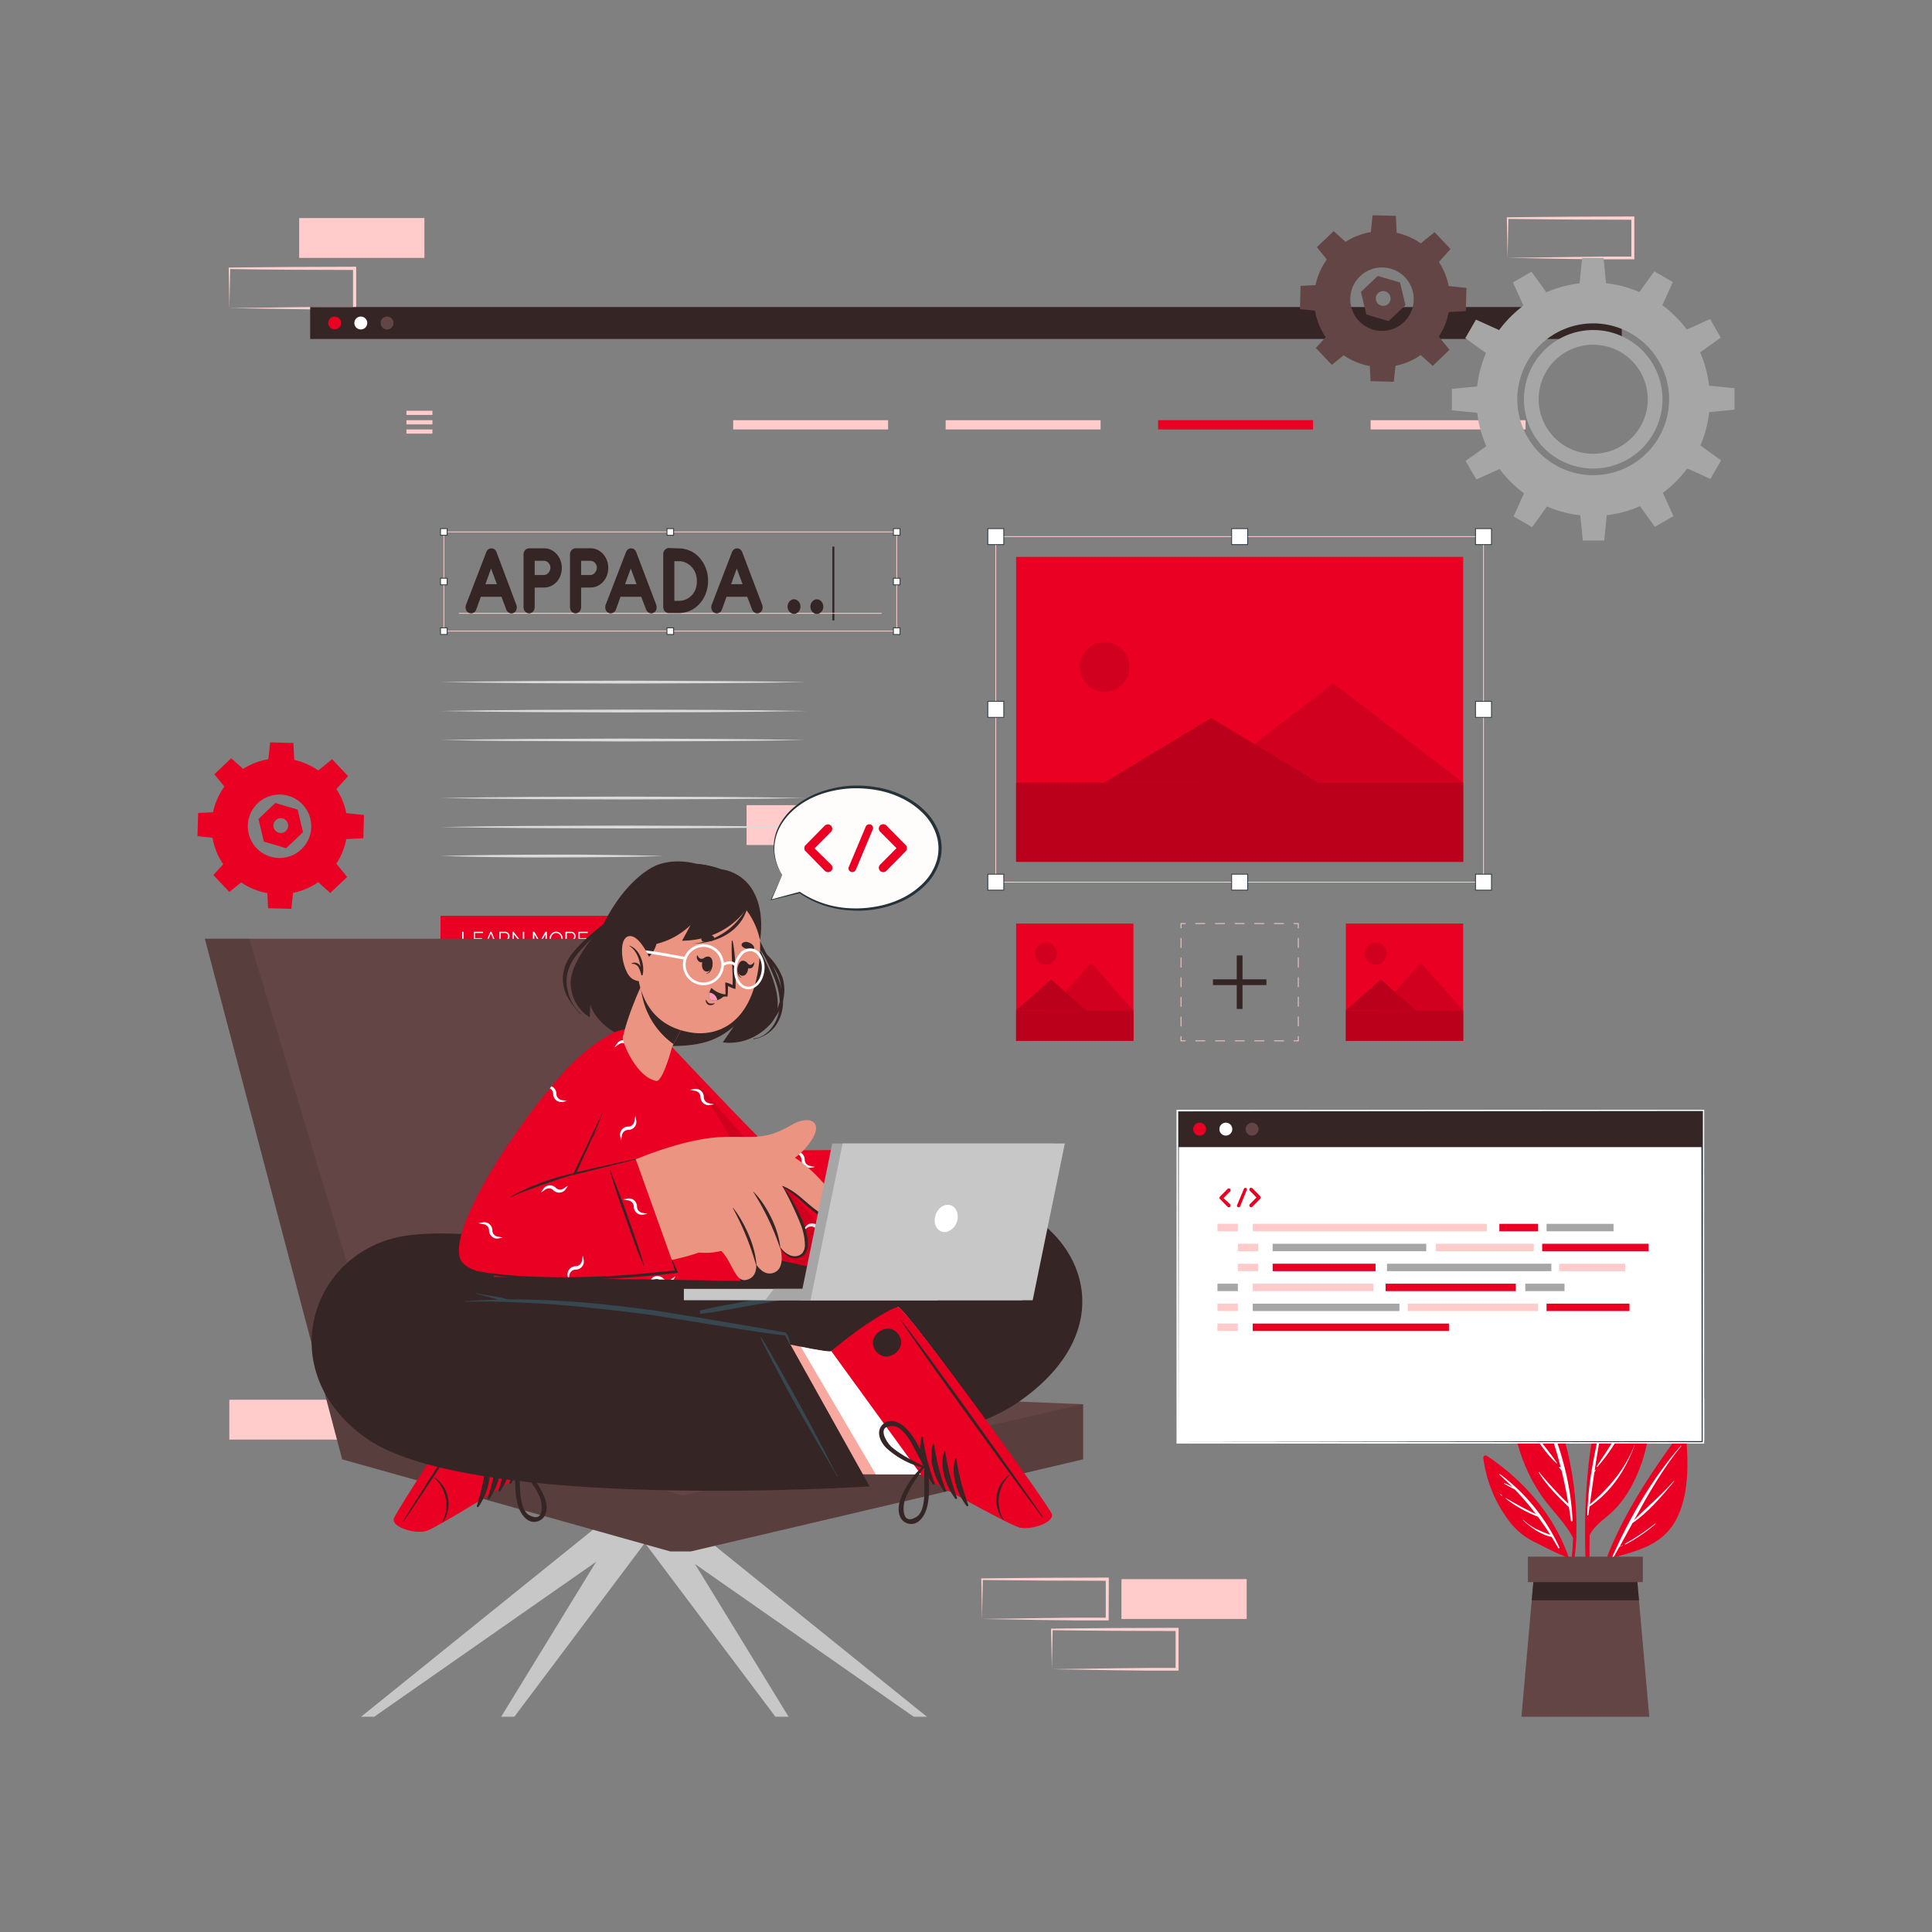 <svg xmlns="http://www.w3.org/2000/svg" viewBox="0 0 623.13 623.13"><rect x="0" y="0" width="623.13" height="623.13" fill="#808080" stroke="none"/><defs><style>.cls-1{fill:#ffcbcb;}.cls-2{fill:#ffd1d1;}.cls-3{fill:#e90022;}.cls-4,.cls-9{fill:#fff;}.cls-5{fill:#352525;}.cls-6{fill:#634545;}.cls-7{fill:#dbdbdb;}.cls-13,.cls-14,.cls-8{fill:none;stroke:#ffd1d1;}.cls-13,.cls-14,.cls-8,.cls-9{stroke-miterlimit:10;stroke-width:0.25px;}.cls-9{stroke:#263238;}.cls-10{opacity:0.1;}.cls-11,.cls-12{opacity:0.2;}.cls-13{stroke-dasharray:3.17 3.17;}.cls-14{stroke-dasharray:3.17 3.17;}.cls-15{fill:#a6a6a6;}.cls-16{fill:#263238;}.cls-17{fill:#fffdfc;}.cls-18{fill:#c7c7c7;}.cls-19{fill:#f7a9a0;}.cls-20{fill:#37474f;}.cls-21{fill:#eb9481;}.cls-22{fill:#ff9abb;}</style></defs><title>1</title><g id="Character"><rect class="cls-1" x="486.25" y="435.25" width="40.39" height="12.85" transform="translate(1012.89 883.35) rotate(180)"/><rect class="cls-1" x="240.79" y="259.69" width="40.39" height="12.85" transform="translate(521.97 532.23) rotate(180)"/><path class="cls-2" d="M508.78,464.31,529.1,464l10-.12,10,0-.46.46,0-12.85.5.5L529,451.89l-10.1-.09-10.1-.11.24-.23Zm0,0-.24-12.85v-.24h.24l10.1-.11L529,451l20.19-.07h.5v.5l0,12.85v.46h-.45l-10.18,0-10.14-.12Z"/><path class="cls-2" d="M316.73,522.17l20.32-.3,10.05-.12,10,0-.46.46,0-12.86.5.5-20.19-.07-10.1-.08-10.1-.11.24-.24Zm0,0-.23-12.86v-.23h.24l10.1-.11,10.1-.08,20.19-.07h.5v.5l-.05,12.86v.45h-.45l-10.18,0-10.14-.12Z"/><path class="cls-2" d="M339.26,538.37l20.32-.29,10.05-.12,10,0-.46.45,0-12.85.5.5-20.2-.07-10.09-.08-10.1-.11.24-.24Zm0,0L339,525.52v-.24h.24l10.1-.11,10.09-.08,20.2-.07h.5v.5l0,12.85v.46h-.45l-10.18,0-10.14-.12Z"/><rect class="cls-1" x="361.7" y="509.31" width="40.39" height="12.85" transform="translate(763.79 1031.48) rotate(180)"/><rect class="cls-1" x="73.96" y="451.46" width="40.39" height="12.85" transform="translate(188.31 915.77) rotate(180)"/><rect class="cls-1" x="96.49" y="70.32" width="40.39" height="12.85" transform="translate(233.37 153.5) rotate(180)"/><path class="cls-2" d="M74,99.39l20.32-.3,10-.12,10,0-.46.46,0-12.86.5.5L94.15,87l-10.09-.08L74,86.77l.24-.24Zm0,0-.24-12.86V86.3H74l10.1-.11,10.09-.09,20.2-.07h.5v.5l0,12.86v.45h-.45l-10.18,0L94,99.68Z"/><path class="cls-2" d="M486.25,83.18l20.32-.29,10.05-.12,10,0-.46.46,0-12.86.5.5-20.19-.06-10.1-.09-10.1-.11.24-.24Zm0,0L486,70.32v-.23h.24l10.1-.11,10.1-.09,20.19-.07h.5v.5l0,12.86v.46h-.45l-10.18,0-10.14-.12Z"/><path class="cls-3" d="M542.67,461.09c-12.65,17.14-25.85,37-29.06,58.53,0,.33.48.43.55.11a127.61,127.61,0,0,1,5.6-17.21c8.32-2.29,16.49-4.17,20.86-12.43,4.46-8.49,3.89-19.56,3-28.81C543.6,460.78,542.93,460.76,542.67,461.09Z"/><path class="cls-4" d="M519.89,502.36c5.68-12.76,13-25.57,22.26-36.07.06-.07.16,0,.1.11-6.07,7.47-10.69,15.61-15.2,23.89,4.19-4.26,8.79-8.07,12.76-12.58.07-.09.2,0,.12.13-3.94,4.73-8.24,9.87-13.38,13.37-1.38,2.54-2.76,5.09-4.17,7.64.34-.2.7-.37,1-.54.06,0,.12.06.06.09-.39.2-.78.41-1.19.58-.66,1.2-1.32,2.41-2,3.61C520.14,502.86,519.77,502.63,519.89,502.36Z"/><path class="cls-4" d="M524.12,497.91a75.31,75.31,0,0,0,9.71-6.49c.09-.07.2.05.12.12a51,51,0,0,1-9.69,6.6A.13.13,0,1,1,524.12,497.91Z"/><path class="cls-3" d="M512.14,516.43c0,.26.47.25.46,0,.07-7.08,0-14.2.12-21.31,1.81-3.66,5.7-5.68,8.41-8.62a37.55,37.55,0,0,0,5-7A50.48,50.48,0,0,0,532,459.92c.74-7.57-2.13-32.56-5.32-31.69-1.66.45-7,12.83-8.44,16.92a118.23,118.23,0,0,0-5,20.75C510.66,482.56,510.87,499.66,512.14,516.43Z"/><path class="cls-4" d="M512.09,485.89l0,0c.39-9,2.41-18,4.3-26.69,2-9.36,4.41-18.17,9.23-26.52.09-.16.32,0,.24.14a98.71,98.71,0,0,0-7.42,20.35c.32-.5.72-1,1-1.46.13-.18.44,0,.31.19a13.75,13.75,0,0,1-1.5,2.12l-.06,0c-1.66,6.69-2.85,13.53-3.87,20.36.08-.09.15-.18.23-.26s.14,0,.1.08l-.41.67c-.51,3.47-1,6.92-1.46,10.35,6.17-5.27,11.43-11.49,14.4-19.14,0,0,.08,0,.06,0-2.91,8-7.5,15-14.56,19.83l-.39,2.76c0,.19-.33.14-.33,0,0-.82,0-1.64.07-2.45A.19.19,0,0,1,512.09,485.89Z"/><path class="cls-4" d="M515,472.91c4.71-7,9.11-13.87,12.56-21.65,0-.08.19,0,.16.07-2.91,7.73-7,15.55-12.49,21.76C515.12,473.22,514.9,473.05,515,472.91Z"/><path class="cls-5" d="M521.26,449.53c2-3.46,4-6.82,5.85-10.35,0-.09.19,0,.15.09a54.1,54.1,0,0,1-5.7,10.43A.17.17,0,0,1,521.26,449.53Z"/><path class="cls-5" d="M520.5,451a0,0,0,1,1,0,.06A0,0,0,0,1,520.5,451Z"/><path class="cls-3" d="M507.35,496a72.53,72.53,0,0,1-1.65,13.95l.21,1.53a66.23,66.23,0,0,0,2.5-15.55.48.48,0,0,0,0-.48h0a102.8,102.8,0,0,0-1.56-21.07c-2.19-13-7-25.5-16.06-35.25a.65.65,0,0,0-1,.21c-3.66,9.31-2.38,20.42.73,29.71a54.5,54.5,0,0,0,7.2,14.11C500.85,487.47,504.82,491.17,507.35,496Z"/><path class="cls-4" d="M491.89,443.43c8.59,14,14.58,30.5,15.31,47,0,.29-.48.37-.52.07-.2-1.48-.43-2.95-.67-4.41h0c-3.56-3.4-7.21-7-9.76-11.26,0-.07.06-.16.12-.09A120.24,120.24,0,0,0,505.84,485c-.62-3.64-1.34-7.23-2.21-10.76-.23-.27-.45-.54-.68-.8s.1-.43.26-.26.13.15.2.23a124.91,124.91,0,0,0-4.49-14.27c-2.19-2.62-4.64-4.87-6.23-8a.06.06,0,0,1,.11-.06c1.28,1.79,2.52,3.6,4,5.27.58.67,1.21,1.29,1.81,1.94a110.05,110.05,0,0,0-7-14.68C491.43,443.41,491.76,443.22,491.89,443.43Z"/><path class="cls-4" d="M493.62,460.65c2.78,3.74,5.95,7.31,8.53,11.17.08.11-.08.23-.18.14-3.32-3.11-6.12-7.37-8.53-11.2C493.36,460.63,493.54,460.54,493.62,460.65Z"/><path class="cls-5" d="M502.54,472.69l.12.12a.09.09,0,1,1-.13.12l-.11-.11A.09.09,0,1,1,502.54,472.69Z"/><path class="cls-3" d="M478.41,470.26a42.78,42.78,0,0,0,9.08,21.29,22.47,22.47,0,0,0,7.35,5.74c3.19,1.58,6.53,3.39,9.83,4.69a63.89,63.89,0,0,1,3.47,12.35c.11-.36.21-.73.32-1.09-2.12-18.18-13.88-33.72-28.93-43.7A.73.73,0,0,0,478.41,470.26Z"/><path class="cls-4" d="M483.61,475.63c-.1-.09,0-.28.15-.2a61.6,61.6,0,0,1,19.18,23.63c.11.25-.24.47-.38.22-.7-1.23-1.41-2.42-2.13-3.59h0c-3.44-.64-6.69-3.06-9.24-5.36-.07-.06,0-.16.1-.1a20.52,20.52,0,0,0,4.35,3A45.43,45.43,0,0,0,500,495c-1.27-2-2.6-3.95-4-5.83a40,40,0,0,1-10.33-5.81c-.09-.07,0-.23.1-.16a106.65,106.65,0,0,0,9.59,5.13,85.37,85.37,0,0,0-6.77-7.9c-1.17-.62-2.35-1.24-3.48-1.9-.09-.05,0-.21.07-.17a12.76,12.76,0,0,1,2.68,1.31C486.51,478.31,485.11,477,483.61,475.63Z"/><path class="cls-4" d="M483.93,481.91a4,4,0,0,1,.58.41c.06.05,0,.12-.07.09a4.09,4.09,0,0,1-.61-.34C483.73,482,483.83,481.84,483.93,481.91Z"/><polygon class="cls-6" points="531.94 553.7 490.71 553.7 494.04 516.15 494.77 507.87 527.88 507.87 528.62 516.15 531.94 553.7"/><polygon class="cls-5" points="528.62 516.15 494.04 516.15 494.77 507.87 527.88 507.87 528.62 516.15"/><rect class="cls-6" x="492.8" y="502.08" width="37.06" height="8.2"/><rect class="cls-5" x="100.04" y="99.03" width="423.04" height="10.3"/><path class="cls-3" d="M110,104.18a2.07,2.07,0,1,1-2.07-2.08A2.07,2.07,0,0,1,110,104.18Z"/><path class="cls-4" d="M118.45,104.18a2.08,2.08,0,1,1-2.08-2.08A2.08,2.08,0,0,1,118.45,104.18Z"/><path class="cls-6" d="M126.92,104.18a2.08,2.08,0,1,1-2.08-2.08A2.08,2.08,0,0,1,126.92,104.18Z"/><path class="cls-7" d="M142.08,220c9.83-.19,19.65-.28,29.48-.35l29.47-.11,29.48.11,14.74.12L260,220l-14.74.22-14.74.13-29.48.11-29.47-.11C161.73,220.25,151.91,220.16,142.08,220Z"/><path class="cls-7" d="M142.08,229.32c9.83-.19,19.65-.27,29.48-.35l29.47-.1,29.48.1,14.74.13,14.74.22-14.74.23-14.74.13-29.48.1-29.47-.11C161.73,229.6,151.91,229.51,142.08,229.32Z"/><path class="cls-7" d="M142.08,238.68c9.83-.19,19.65-.28,29.48-.35l29.47-.11,29.48.1,14.74.13,14.74.23-14.74.22-14.74.13-29.48.11L171.56,239C161.73,239,151.91,238.87,142.08,238.68Z"/><path class="cls-7" d="M142.08,257.39c9.83-.19,19.65-.28,29.48-.36l29.47-.1,29.48.1,14.74.13,14.74.23-14.74.22-14.74.13-29.48.1-29.47-.1C161.73,257.66,151.91,257.58,142.08,257.39Z"/><path class="cls-7" d="M142.08,266.74c9.83-.19,19.65-.28,29.48-.35l29.47-.11,29.48.11,14.74.13,14.74.22-14.74.23-14.74.12L201,267.2l-29.47-.11C161.73,267,151.91,266.93,142.08,266.74Z"/><path class="cls-7" d="M142.08,276.09c6-.18,12-.27,17.94-.35s12-.06,17.94-.1,12,0,17.94.1l9,.13c3,.08,6,.12,9,.22-3,.11-6,.15-9,.23l-9,.13c-6,.07-12,.07-17.94.1s-12,0-17.94-.1S148.06,276.28,142.08,276.09Z"/><rect class="cls-3" x="142.08" y="295.36" width="54.24" height="14.92"/><path class="cls-4" d="M149.05,305.1v-4.57h.45v4.18h2.64v.39Z"/><path class="cls-4" d="M155.87,304.71v.39H152.8v-4.57h3v.4h-2.57v1.65h2.24V303h-2.24v1.75Z"/><path class="cls-4" d="M158.14,300.53h.38l1.9,4.57h-.48l-.59-1.42h-2l-.59,1.42h-.48Zm1.11,2.79-.92-2.26-.94,2.26Z"/><path class="cls-4" d="M161.08,305.1v-4.57H163a1.23,1.23,0,0,1,.54.13,1.27,1.27,0,0,1,.43.33,1.5,1.5,0,0,1,.38,1,1.51,1.51,0,0,1-.08.48,1.42,1.42,0,0,1-.2.41,1.34,1.34,0,0,1-.32.31,1.2,1.2,0,0,1-.42.17l1.12,1.76H164l-1.07-1.68h-1.35v1.68Zm.45-2.08H163a.74.74,0,0,0,.36-.09.79.79,0,0,0,.28-.23,1.27,1.27,0,0,0,.25-.73,1.1,1.1,0,0,0-.08-.4,1.12,1.12,0,0,0-.2-.33.89.89,0,0,0-.29-.22.8.8,0,0,0-.36-.09h-1.45Z"/><path class="cls-4" d="M165.73,301.37v3.73h-.45v-4.57h.35l3,3.81v-3.8h.45v4.56h-.39Z"/><path class="cls-4" d="M175.94,305.1v-3.75l-1.67,2.9H174l-1.67-2.9v3.75h-.45v-4.57h.46l1.79,3.13,1.79-3.13h.46v4.57Z"/><path class="cls-4" d="M179.38,305.14a2,2,0,0,1-.88-.2,2.16,2.16,0,0,1-.68-.52,2.61,2.61,0,0,1-.43-.74,2.34,2.34,0,0,1-.16-.86,2.38,2.38,0,0,1,.17-.88,2.67,2.67,0,0,1,.45-.74,2.29,2.29,0,0,1,.68-.51,2,2,0,0,1,.85-.19,1.81,1.81,0,0,1,.87.21,2.08,2.08,0,0,1,.68.53,2.54,2.54,0,0,1,.59,1.59,2.58,2.58,0,0,1-.16.87,2.37,2.37,0,0,1-1.13,1.25A2.07,2.07,0,0,1,179.38,305.14Zm-1.7-2.32a2,2,0,0,0,.47,1.33,1.58,1.58,0,0,0,.54.42,1.55,1.55,0,0,0,1.39,0,1.6,1.6,0,0,0,.53-.43,2,2,0,0,0,.34-.61,2.1,2.1,0,0,0,.12-.7,1.92,1.92,0,0,0-1-1.75,1.58,1.58,0,0,0-.68-.16,1.52,1.52,0,0,0-.71.17,1.7,1.7,0,0,0-.53.43,2,2,0,0,0-.34.61A2.1,2.1,0,0,0,177.68,302.82Z"/><path class="cls-4" d="M182.37,305.1v-4.57h1.93a1.2,1.2,0,0,1,.54.13,1.27,1.27,0,0,1,.43.33,1.36,1.36,0,0,1,.28.46,1.34,1.34,0,0,1,.1.52,1.51,1.51,0,0,1-.07.48,1.44,1.44,0,0,1-.21.41,1.18,1.18,0,0,1-.32.31,1.13,1.13,0,0,1-.42.17l1.12,1.76h-.5l-1.08-1.68h-1.35v1.68Zm.45-2.08h1.49a.75.75,0,0,0,.37-.09.89.89,0,0,0,.28-.23,1.56,1.56,0,0,0,.18-.34,1.23,1.23,0,0,0,.06-.39,1.09,1.09,0,0,0-.07-.4,1.38,1.38,0,0,0-.2-.33.93.93,0,0,0-.3-.22.74.74,0,0,0-.36-.09h-1.45Z"/><path class="cls-4" d="M189.64,304.71v.39h-3.07v-4.57h3v.4H187v1.65h2.24V303H187v1.75Z"/><rect class="cls-5" x="268.46" y="176.29" width="0.65" height="23.8"/><line class="cls-8" x1="148.02" y1="197.82" x2="284.34" y2="197.82"/><rect class="cls-8" x="143.15" y="171.56" width="146.07" height="31.99"/><rect class="cls-9" x="142.08" y="170.5" width="2.14" height="2.14"/><rect class="cls-9" x="215.12" y="170.5" width="2.14" height="2.14"/><rect class="cls-9" x="142.08" y="186.49" width="2.14" height="2.14"/><rect class="cls-9" x="142.08" y="202.49" width="2.14" height="2.14"/><rect class="cls-9" x="215.12" y="202.49" width="2.14" height="2.14"/><rect class="cls-9" x="288.15" y="170.5" width="2.14" height="2.14"/><rect class="cls-9" x="288.15" y="186.49" width="2.14" height="2.14"/><rect class="cls-9" x="288.15" y="202.49" width="2.14" height="2.14"/><rect class="cls-3" x="327.73" y="179.63" width="144.19" height="98.34" transform="translate(799.65 457.59) rotate(180)"/><polygon class="cls-10" points="388.2 252.44 471.92 252.44 430.06 220.43 388.2 252.44"/><polygon class="cls-3" points="356.08 252.44 425.2 252.44 390.64 231.59 356.08 252.44"/><polygon class="cls-11" points="356.08 252.44 425.2 252.44 390.64 231.59 356.08 252.44"/><rect class="cls-3" x="327.73" y="252.44" width="144.19" height="25.52"/><rect class="cls-11" x="327.73" y="252.44" width="144.19" height="25.52"/><path class="cls-10" d="M364.27,215.15a8,8,0,1,1-8-8A8,8,0,0,1,364.27,215.15Z"/><rect class="cls-8" x="321.17" y="173.07" width="157.3" height="111.45" transform="translate(799.65 457.59) rotate(180)"/><rect class="cls-9" x="318.6" y="170.5" width="5.15" height="5.15"/><rect class="cls-9" x="397.25" y="170.5" width="5.15" height="5.15"/><rect class="cls-9" x="475.9" y="170.5" width="5.15" height="5.15"/><rect class="cls-9" x="318.6" y="226.22" width="5.15" height="5.15"/><rect class="cls-9" x="475.9" y="226.22" width="5.15" height="5.15"/><rect class="cls-9" x="318.6" y="281.95" width="5.15" height="5.15"/><rect class="cls-9" x="397.25" y="281.95" width="5.15" height="5.15"/><rect class="cls-9" x="475.9" y="281.95" width="5.15" height="5.15"/><rect class="cls-3" x="327.73" y="297.87" width="37.84" height="37.84" transform="translate(693.3 633.58) rotate(180)"/><path class="cls-10" d="M333.83,306.9a3.57,3.57,0,1,0,2.8-2.8A3.57,3.57,0,0,0,333.83,306.9Z"/><polygon class="cls-10" points="338.22 325.89 365.57 325.89 351.9 310.56 338.22 325.89"/><polygon class="cls-3" points="327.73 325.89 350.31 325.89 339.02 315.9 327.73 325.89"/><g class="cls-12"><polygon points="327.73 325.89 350.31 325.89 339.02 315.9 327.73 325.89"/></g><rect class="cls-3" x="327.73" y="325.89" width="37.84" height="9.82"/><rect class="cls-11" x="327.73" y="325.89" width="37.84" height="9.82"/><polyline class="cls-8" points="380.91 334.21 380.91 335.71 382.41 335.71"/><line class="cls-13" x1="385.57" y1="335.71" x2="415.66" y2="335.71"/><polyline class="cls-8" points="417.24 335.71 418.74 335.71 418.74 334.21"/><line class="cls-14" x1="418.74" y1="331.04" x2="418.74" y2="300.96"/><polyline class="cls-8" points="418.74 299.37 418.74 297.87 417.24 297.87"/><line class="cls-13" x1="414.08" y1="297.87" x2="383.99" y2="297.87"/><polyline class="cls-8" points="382.41 297.87 380.91 297.87 380.91 299.37"/><line class="cls-14" x1="380.91" y1="302.54" x2="380.91" y2="332.63"/><rect class="cls-5" x="398.89" y="308.16" width="1.86" height="17.25"/><rect class="cls-5" x="398.89" y="308.16" width="1.86" height="17.25" transform="translate(716.62 -83.03) rotate(90)"/><rect class="cls-3" x="434.08" y="297.87" width="37.84" height="37.84" transform="translate(906 633.58) rotate(180)"/><path class="cls-10" d="M440.18,306.9a3.57,3.57,0,1,0,2.8-2.8A3.53,3.53,0,0,0,440.18,306.9Z"/><polygon class="cls-10" points="444.57 325.89 471.92 325.89 458.25 310.56 444.57 325.89"/><polygon class="cls-3" points="434.08 325.89 456.66 325.89 445.37 315.9 434.08 325.89"/><g class="cls-12"><polygon points="434.08 325.89 456.66 325.89 445.37 315.9 434.08 325.89"/></g><rect class="cls-3" x="434.08" y="325.89" width="37.84" height="9.82"/><rect class="cls-11" x="434.08" y="325.89" width="37.84" height="9.82"/><rect class="cls-1" x="131.09" y="132.48" width="8.38" height="1.35"/><rect class="cls-1" x="131.09" y="138.51" width="8.38" height="1.35"/><rect class="cls-1" x="131.09" y="135.53" width="8.38" height="1.35"/><rect class="cls-1" x="236.47" y="135.53" width="49.97" height="2.98"/><rect class="cls-1" x="305" y="135.53" width="49.97" height="2.98"/><rect class="cls-3" x="373.53" y="135.53" width="49.97" height="2.98"/><rect class="cls-1" x="442.07" y="135.53" width="49.97" height="2.98"/><path class="cls-5" d="M161.75,192.47h-6.67l-1.49,4.14a2,2,0,0,1-.4.67,1.57,1.57,0,0,1-.6.41,1.82,1.82,0,0,1-.7.13,1.86,1.86,0,0,1-.72-.18,1.48,1.48,0,0,1-.57-.45,1.89,1.89,0,0,1-.34-.66,2.12,2.12,0,0,1-.1-.76,2.21,2.21,0,0,1,.18-.79l6.49-16.88a2.17,2.17,0,0,1,.66-.91,1.65,1.65,0,0,1,1-.32,1.54,1.54,0,0,1,1,.32,1.87,1.87,0,0,1,.65.89L166.5,195a2.73,2.73,0,0,1,.17.79,2.28,2.28,0,0,1-.08.75,2,2,0,0,1-.33.65,1.64,1.64,0,0,1-.57.47,1.49,1.49,0,0,1-.7.18,1.75,1.75,0,0,1-.68-.13,1.47,1.47,0,0,1-.59-.41,1.93,1.93,0,0,1-.43-.67Zm-5.19-4.06h3.69l-1.87-5.06Z"/><path class="cls-5" d="M172.45,189.52v6.31a2.21,2.21,0,0,1-.14.78,2.23,2.23,0,0,1-.39.63,1.72,1.72,0,0,1-.57.43,1.65,1.65,0,0,1-.69.15,1.67,1.67,0,0,1-.71-.15,2,2,0,0,1-.57-.43,2,2,0,0,1-.38-.63,2.21,2.21,0,0,1-.14-.78v-17a2.21,2.21,0,0,1,.14-.78,2,2,0,0,1,.38-.63A2.14,2.14,0,0,1,170,177a1.67,1.67,0,0,1,.71-.15h4.81a4.9,4.9,0,0,1,2.21.5,5.71,5.71,0,0,1,1.81,1.36,6.37,6.37,0,0,1,1.22,2,7,7,0,0,1,.44,2.48,6.9,6.9,0,0,1-.44,2.47,6.32,6.32,0,0,1-1.22,2,5.8,5.8,0,0,1-1.81,1.34,5,5,0,0,1-2.21.49Zm0-8.64v4.58h3a1.66,1.66,0,0,0,.78-.19,2.24,2.24,0,0,0,.66-.53,2.85,2.85,0,0,0,.46-.75,2.43,2.43,0,0,0,.17-.89,2.27,2.27,0,0,0-.17-.86,2.35,2.35,0,0,0-.46-.71,2,2,0,0,0-1.44-.65Z"/><path class="cls-5" d="M187.43,189.52v6.31a2.18,2.18,0,0,1-.53,1.41,1.72,1.72,0,0,1-.57.43,1.71,1.71,0,0,1-1.4,0,1.83,1.83,0,0,1-.57-.43,2,2,0,0,1-.38-.63,2.21,2.21,0,0,1-.14-.78v-17a2.21,2.21,0,0,1,.14-.78,1.91,1.91,0,0,1,1-1.06,1.66,1.66,0,0,1,.7-.15h4.82a4.9,4.9,0,0,1,2.21.5,5.71,5.71,0,0,1,1.81,1.36,6.37,6.37,0,0,1,1.22,2,7,7,0,0,1,.44,2.48,6.9,6.9,0,0,1-.44,2.47,6.32,6.32,0,0,1-1.22,2,5.8,5.8,0,0,1-1.81,1.34,5,5,0,0,1-2.21.49Zm0-8.64v4.58h3a1.66,1.66,0,0,0,.78-.19,2.24,2.24,0,0,0,.66-.53,2.58,2.58,0,0,0,.45-.75,2.25,2.25,0,0,0,.18-.89,2.11,2.11,0,0,0-.18-.86,2.15,2.15,0,0,0-.45-.71,2,2,0,0,0-1.44-.65Z"/><path class="cls-5" d="M206.81,192.47h-6.67l-1.49,4.14a2,2,0,0,1-.41.67,1.47,1.47,0,0,1-.59.41,1.9,1.9,0,0,1-.71.13,1.82,1.82,0,0,1-.71-.18,1.52,1.52,0,0,1-.58-.45,1.89,1.89,0,0,1-.34-.66,2.37,2.37,0,0,1-.09-.76,2,2,0,0,1,.17-.79l6.5-16.88a2,2,0,0,1,.66-.91,1.61,1.61,0,0,1,1-.32,1.53,1.53,0,0,1,1,.32,1.87,1.87,0,0,1,.65.89l6.42,16.9a2.71,2.71,0,0,1,.16.79,2,2,0,0,1-.08.75,2,2,0,0,1-.32.65,1.59,1.59,0,0,1-.58.47,1.49,1.49,0,0,1-.7.18,1.79,1.79,0,0,1-.68-.13,1.62,1.62,0,0,1-.59-.41,2.09,2.09,0,0,1-.43-.67Zm-5.2-4.06h3.69l-1.86-5.06Z"/><path class="cls-5" d="M218.94,176.87a8.31,8.31,0,0,1,2.5.37,8.85,8.85,0,0,1,2.25,1,9.59,9.59,0,0,1,1.91,1.64,10.46,10.46,0,0,1,1.48,2.12,10.94,10.94,0,0,1,.95,2.51,11.43,11.43,0,0,1,.34,2.83,11.21,11.21,0,0,1-.34,2.81,10.94,10.94,0,0,1-.95,2.51,9.8,9.8,0,0,1-1.48,2.1,9.49,9.49,0,0,1-1.91,1.62,9.59,9.59,0,0,1-2.25,1,8.64,8.64,0,0,1-2.5.36h-3.23a1.63,1.63,0,0,1-.7-.15,1.72,1.72,0,0,1-.57-.43,1.86,1.86,0,0,1-.39-.63,2.21,2.21,0,0,1-.14-.78v-17a2.21,2.21,0,0,1,.14-.78,2,2,0,0,1,1-1.06,1.63,1.63,0,0,1,.7-.15Zm5.81,10.52a7.06,7.06,0,0,0-.44-2.54,6.4,6.4,0,0,0-1.24-2,5.88,5.88,0,0,0-1.85-1.35A5.26,5.26,0,0,0,219,181H217.5v12.78H219a5.4,5.4,0,0,0,2.27-.47,5.8,5.8,0,0,0,1.85-1.32,6.24,6.24,0,0,0,1.24-2A7.06,7.06,0,0,0,224.75,187.39Z"/><path class="cls-5" d="M241,192.47h-6.67l-1.49,4.14a2,2,0,0,1-.4.67,1.57,1.57,0,0,1-.6.41,1.71,1.71,0,0,1-1.42-.05,1.6,1.6,0,0,1-.58-.45,2.3,2.3,0,0,1-.34-.66,2.37,2.37,0,0,1-.09-.76,2.43,2.43,0,0,1,.17-.79l6.5-16.88a2.17,2.17,0,0,1,.66-.91,1.65,1.65,0,0,1,1-.32,1.54,1.54,0,0,1,1,.32,1.94,1.94,0,0,1,.65.89l6.41,16.9a2.73,2.73,0,0,1,.17.79,2.58,2.58,0,0,1-.08.75,2,2,0,0,1-.33.65,1.64,1.64,0,0,1-.57.47,1.52,1.52,0,0,1-.7.18,1.72,1.72,0,0,1-.68-.13,1.57,1.57,0,0,1-.6-.41,2.06,2.06,0,0,1-.42-.67Zm-5.19-4.06h3.69l-1.87-5.06Z"/><path class="cls-5" d="M254.19,194.73a2.59,2.59,0,0,1,.44-.74,2,2,0,0,1,.66-.51,1.8,1.8,0,0,1,1.61,0,2,2,0,0,1,.66.51,2.41,2.41,0,0,1,.45.74,2.7,2.7,0,0,1,0,1.83,2.31,2.31,0,0,1-1.11,1.26,1.89,1.89,0,0,1-1.61,0,2.34,2.34,0,0,1-.66-.51,2.52,2.52,0,0,1-.44-.75,2.55,2.55,0,0,1,0-1.83Z"/><path class="cls-5" d="M261.52,194.73A2.41,2.41,0,0,1,262,194a2,2,0,0,1,.66-.51,1.8,1.8,0,0,1,1.61,0,1.89,1.89,0,0,1,.65.51,2.41,2.41,0,0,1,.45.74,2.55,2.55,0,0,1,0,1.83,2.34,2.34,0,0,1-.45.75,2.16,2.16,0,0,1-.65.51,1.89,1.89,0,0,1-1.61,0,2.31,2.31,0,0,1-1.11-1.26,2.7,2.7,0,0,1,0-1.83Z"/><path class="cls-15" d="M491.52,128.78a22.34,22.34,0,1,0,22.33-22.34A22.36,22.36,0,0,0,491.52,128.78Zm4.75,0a17.59,17.59,0,1,1,17.58,17.58A17.58,17.58,0,0,1,496.27,128.78Zm-4.75,0a22.34,22.34,0,1,0,22.33-22.34A22.36,22.36,0,0,0,491.52,128.78Zm4.75,0a17.59,17.59,0,1,1,17.58,17.58A17.58,17.58,0,0,1,496.27,128.78Zm-20.07,0a37.65,37.65,0,1,0,37.65-37.66A37.65,37.65,0,0,0,476.2,128.78Zm13.18,0a24.48,24.48,0,1,1,24.47,24.48A24.51,24.51,0,0,1,489.38,128.78Zm2.14,0a22.34,22.34,0,1,0,22.33-22.34A22.36,22.36,0,0,0,491.52,128.78Zm4.75,0a17.59,17.59,0,1,1,17.58,17.58A17.58,17.58,0,0,1,496.27,128.78Z"/><polygon class="cls-15" points="509.43 91.8 518.05 91.8 517.2 83.2 510.29 83.2 509.43 91.8"/><polygon class="cls-15" points="528.51 94.55 535.98 98.86 539.54 90.97 533.56 87.52 528.51 94.55"/><polygon class="cls-15" points="543.66 106.46 547.97 113.93 555 108.88 551.54 102.9 543.66 106.46"/><polygon class="cls-15" points="550.83 124.35 550.83 132.97 559.43 132.12 559.43 125.21 550.83 124.35"/><polygon class="cls-15" points="548.08 143.43 543.77 150.9 551.65 154.46 555.11 148.48 548.08 143.43"/><polygon class="cls-15" points="536.17 158.58 528.7 162.89 533.75 169.92 539.73 166.47 536.17 158.58"/><polygon class="cls-15" points="518.27 165.75 509.65 165.75 510.51 174.35 517.42 174.35 518.27 165.75"/><polygon class="cls-15" points="499.2 163.01 491.73 158.69 488.17 166.58 494.15 170.03 499.2 163.01"/><polygon class="cls-15" points="484.05 151.09 479.74 143.63 472.71 148.67 476.16 154.65 484.05 151.09"/><polygon class="cls-15" points="476.88 133.2 476.88 124.58 468.27 125.43 468.27 132.34 476.88 133.2"/><polygon class="cls-15" points="479.62 114.12 483.93 106.65 476.05 103.09 472.6 109.07 479.62 114.12"/><polygon class="cls-15" points="491.54 98.97 499 94.66 493.96 87.63 487.98 91.08 491.54 98.97"/><path class="cls-6" d="M423.83,95.92a21.92,21.92,0,1,0,22.48-21.34A21.92,21.92,0,0,0,423.83,95.92Zm11.68.3a10.23,10.23,0,1,1,10,10.5A10.23,10.23,0,0,1,435.51,96.22Z"/><polygon class="cls-6" points="442.08 75.38 450.5 75.61 450.2 69.63 442.7 69.43 442.08 75.38"/><polygon class="cls-6" points="458.04 78.64 463.84 84.76 467.85 80.32 462.69 74.88 458.04 78.64"/><polygon class="cls-6" points="467.02 92.24 466.8 100.66 472.77 100.35 472.97 92.86 467.02 92.24"/><polygon class="cls-6" points="463.76 108.2 457.64 114 462.09 118 467.52 112.84 463.76 108.2"/><polygon class="cls-6" points="450.17 117.18 441.74 116.95 442.05 122.93 449.54 123.13 450.17 117.18"/><polygon class="cls-6" points="434.21 113.91 428.41 107.8 424.4 112.24 429.56 117.68 434.21 113.91"/><polygon class="cls-6" points="425.23 100.32 425.45 91.9 419.47 92.21 419.28 99.7 425.23 100.32"/><polygon class="cls-6" points="428.49 84.36 434.6 78.56 430.16 74.56 424.72 79.71 428.49 84.36"/><path class="cls-6" d="M451.56,91.12,444.38,89l-5.44,5.16,1.75,7.28,7.18,2.13,5.44-5.15Zm-5.5,7.53a2.38,2.38,0,1,1,2.44-2.31A2.37,2.37,0,0,1,446.06,98.65Z"/><path class="cls-3" d="M68.25,265.92a21.92,21.92,0,1,0,22.49-21.33A21.91,21.91,0,0,0,68.25,265.92Zm11.68.31a10.23,10.23,0,1,1,10,10.5A10.24,10.24,0,0,1,79.93,266.23Z"/><polygon class="cls-3" points="86.5 245.39 94.93 245.61 94.62 239.63 87.13 239.44 86.5 245.39"/><polygon class="cls-3" points="102.46 248.65 108.26 254.76 112.27 250.32 107.11 244.88 102.46 248.65"/><polygon class="cls-3" points="111.44 262.24 111.22 270.66 117.19 270.36 117.39 262.86 111.44 262.24"/><polygon class="cls-3" points="108.18 278.2 102.06 284 106.51 288.01 111.95 282.85 108.18 278.2"/><polygon class="cls-3" points="94.59 287.18 86.16 286.96 86.47 292.93 93.97 293.13 94.59 287.18"/><polygon class="cls-3" points="78.63 283.92 72.83 277.8 68.82 282.25 73.98 287.68 78.63 283.92"/><polygon class="cls-3" points="69.65 270.32 69.87 261.9 63.9 262.21 63.7 269.7 69.65 270.32"/><polygon class="cls-3" points="72.91 254.37 79.03 248.56 74.58 244.56 69.14 249.72 72.91 254.37"/><path class="cls-3" d="M96,261.13,88.8,259l-5.44,5.16,1.75,7.28,7.18,2.13,5.44-5.16Zm-5.5,7.53a2.38,2.38,0,1,1,2.44-2.32A2.38,2.38,0,0,1,90.48,268.66Z"/><rect class="cls-4" x="379.47" y="357.93" width="170.18" height="107.67"/><path class="cls-4" d="M380.11,465H549V358.57H380.11Z"/><path class="cls-16" d="M380.11,465,549,464.8l-.15.15-.1-106.38.25.25-168.89-.14.11-.11Zm0,0L380,358.57v-.1h.1L549,358.32h.25v.25L549.15,465v.15H549Z"/><rect class="cls-5" x="380.11" y="358.57" width="168.89" height="11.41"/><rect class="cls-1" x="392.67" y="394.73" width="6.58" height="2.4"/><rect class="cls-1" x="404.05" y="394.73" width="75.49" height="2.4"/><rect class="cls-3" x="483.59" y="394.73" width="12.5" height="2.4"/><rect class="cls-15" x="498.81" y="394.73" width="21.61" height="2.4"/><rect class="cls-1" x="399.25" y="401.16" width="6.58" height="2.4"/><rect class="cls-15" x="410.47" y="401.16" width="49.54" height="2.4"/><rect class="cls-15" x="404.05" y="420.46" width="47.32" height="2.4"/><rect class="cls-3" x="410.47" y="407.59" width="33.2" height="2.4"/><rect class="cls-15" x="491.95" y="414.03" width="12.66" height="2.4"/><rect class="cls-15" x="447.35" y="407.59" width="53.01" height="2.4"/><rect class="cls-3" x="404.05" y="426.89" width="63.28" height="2.4"/><rect class="cls-3" x="497.41" y="401.16" width="34.3" height="2.4"/><rect class="cls-1" x="463.12" y="401.16" width="31.57" height="2.4"/><rect class="cls-1" x="502.86" y="407.59" width="21.31" height="2.4"/><rect class="cls-1" x="399.25" y="407.59" width="6.58" height="2.4"/><rect class="cls-15" x="392.67" y="414.03" width="6.58" height="2.4"/><rect class="cls-1" x="404.05" y="414.03" width="38.9" height="2.4"/><rect class="cls-1" x="454.05" y="420.46" width="42.04" height="2.4"/><rect class="cls-3" x="498.81" y="420.46" width="26.75" height="2.4"/><rect class="cls-3" x="446.9" y="414.03" width="41.99" height="2.4"/><rect class="cls-1" x="392.67" y="420.46" width="6.58" height="2.4"/><rect class="cls-1" x="392.67" y="426.89" width="6.58" height="2.4"/><path class="cls-3" d="M396.74,388.39a.59.59,0,0,1,0,.82.57.57,0,0,1-.4.16.57.57,0,0,1-.41-.16l-2.54-2.58a.06.06,0,0,1-.05-.05l0,0a.64.64,0,0,0,0-.07.05.05,0,0,1,0,0s0,0,0-.05,0,0,0,0v-.22s0,0,0,0l0-.07v0a.59.59,0,0,0,0-.08,0,0,0,0,1,0,0l.06-.06,2.54-2.58a.6.6,0,0,1,.81,0,.59.59,0,0,1,0,.82l-2.14,2.16Z"/><path class="cls-3" d="M399,388.68l2.21-5.26a.51.51,0,0,1,.66-.27.49.49,0,0,1,.25.65L400,389.07a.5.5,0,0,1-.46.3.39.39,0,0,1-.18,0A.49.49,0,0,1,399,388.68Z"/><path class="cls-3" d="M406.54,386.56h0l-.07.06-2.54,2.58a.55.55,0,0,1-.4.16.57.57,0,0,1-.41-.16.59.59,0,0,1,0-.82l2.14-2.15-2.14-2.16a.59.59,0,0,1,0-.82.6.6,0,0,1,.81,0l2.54,2.58.07.06s0,0,0,0,0,.05,0,.08v0a.41.41,0,0,0,0,.08v.27s0,.06,0,.08,0,0,0,0A.29.29,0,0,0,406.54,386.56Z"/><path class="cls-3" d="M389,364.17a2.08,2.08,0,1,1-2.08-2.07A2.08,2.08,0,0,1,389,364.17Z"/><path class="cls-4" d="M397.45,364.17a2.08,2.08,0,1,1-2.08-2.07A2.08,2.08,0,0,1,397.45,364.17Z"/><path class="cls-6" d="M405.92,364.17a2.08,2.08,0,1,1-2.08-2.07A2.08,2.08,0,0,1,405.92,364.17Z"/><path class="cls-17" d="M252.31,282.19a15.6,15.6,0,0,1-2.67-8.62c0-10.93,12-19.78,26.78-19.78s26.77,8.85,26.77,19.78-12,19.78-26.77,19.78A32.11,32.11,0,0,1,258,287.87l-9.23,2.35Z"/><path class="cls-16" d="M252.31,282.19a15.3,15.3,0,0,1-.67-16.56,21,21,0,0,1,5.9-6.43,27.83,27.83,0,0,1,7.78-4,36,36,0,0,1,8.59-1.74,36.73,36.73,0,0,1,8.76.44,30.88,30.88,0,0,1,8.38,2.6,26.11,26.11,0,0,1,7.24,5A18.5,18.5,0,0,1,303,269a15.13,15.13,0,0,1,.08,8.84,18.18,18.18,0,0,1-4.56,7.56,25.84,25.84,0,0,1-7.18,5.09,34.42,34.42,0,0,1-17.1,3.14,31.78,31.78,0,0,1-16.4-5.57l.19,0-9.25,2.24-.22.05.09-.21Zm0,0-3.49,8.07-.13-.15,9.2-2.46.1,0,.09.06a31.49,31.49,0,0,0,16.17,5.23,36,36,0,0,0,8.55-.59,31,31,0,0,0,8.13-2.64,25.06,25.06,0,0,0,6.9-4.93,17.36,17.36,0,0,0,4.3-7.18,14.24,14.24,0,0,0-.11-8.28,17.44,17.44,0,0,0-4.41-7.11,25,25,0,0,0-6.95-4.85,30.27,30.27,0,0,0-8.14-2.57,37.69,37.69,0,0,0-8.55-.48,35.88,35.88,0,0,0-8.42,1.58c-5.43,1.73-10.53,5.07-13.54,10a15.4,15.4,0,0,0-2.26,8.18A15.68,15.68,0,0,0,252.31,282.19Z"/><path class="cls-3" d="M268.08,278.9a1.41,1.41,0,0,1,0,2,1.45,1.45,0,0,1-1,.4,1.53,1.53,0,0,1-1-.4l-6.26-6.36c-.07,0-.09-.07-.12-.14l-.06,0a.45.45,0,0,1-.07-.18.14.14,0,0,1-.07-.09s0-.11,0-.13-.05-.09-.05-.11v-.16s0-.07,0-.13,0-.09,0-.11v-.16c0-.05.05-.07.05-.09s0-.11,0-.18,0,0,0,0,.06-.16.11-.2,0-.05,0-.05a.39.39,0,0,1,.14-.15l6.26-6.36a1.45,1.45,0,0,1,2,0,1.41,1.41,0,0,1,0,2l-5.29,5.33Z"/><path class="cls-3" d="M273.77,279.61l5.46-13a1.24,1.24,0,0,1,1.63-.65,1.2,1.2,0,0,1,.63,1.58l-5.47,13a1.24,1.24,0,0,1-1.14.74,1,1,0,0,1-.44-.09A1.2,1.2,0,0,1,273.77,279.61Z"/><path class="cls-3" d="M292.28,274.37a0,0,0,0,1,0,0,1.1,1.1,0,0,1-.15.16l-6.27,6.36a1.48,1.48,0,0,1-1,.4,1.46,1.46,0,0,1-1-.4,1.41,1.41,0,0,1,0-2l5.29-5.33-5.29-5.33a1.41,1.41,0,0,1,0-2,1.45,1.45,0,0,1,2,0l6.27,6.36a1.06,1.06,0,0,1,.15.15s0,.05,0,.05.09.13.12.2,0,0,0,0a.69.69,0,0,0,.07.2s0,0,0,.07v.16s0,.08,0,.11,0,.09,0,.11v.18s0,0,0,0a1.22,1.22,0,0,0-.07.2s0,0,0,.07Z"/><polygon class="cls-18" points="191.79 492.96 116.46 553.7 120.7 553.7 207.7 492.96 191.79 492.96"/><polygon class="cls-18" points="198.87 492.96 161.64 553.7 165.89 553.7 211.51 492.96 198.87 492.96"/><polygon class="cls-18" points="217.12 492.96 254.34 553.7 250.09 553.7 204.47 492.96 217.12 492.96"/><polygon class="cls-18" points="223.62 492.96 298.94 553.7 294.7 553.7 207.7 492.96 223.62 492.96"/><polygon class="cls-6" points="349.34 470.68 349.34 452.91 245.9 448.66 191.26 302.78 66.07 302.78 110.36 470.68 216.19 500.38 222.82 500.38 349.34 470.68"/><polygon class="cls-10" points="66.07 302.78 80.39 302.78 126.54 455.82 220.17 482.35 349.34 452.91 349.34 470.68 222.82 500.38 216.19 500.38 110.36 470.68 66.07 302.78"/><path class="cls-19" d="M127.45,489.74c.68-2.69,42.82-67.5,45.91-68.91.35-.18,22.21,13.14,22.21,13.14.94,1.08,39.88-10.1,39.88-10.1l3.8,47.67-72.13,3.61s-9.32,6.42-17.88,11.71h0c-5.27,3.27-9.94,6.05-11.3,6.51C134.37,494.56,126.75,492.41,127.45,489.74Z"/><path class="cls-4" d="M137.91,493.38c1.36-.45,6-3.23,11.3-6.52,0,0,0,0,0,0,8.56-5.29,17.88-11.71,17.88-11.71l16-.8,22.2-42.29c-5.44,1.37-9.5,2.25-9.8,1.9,0,0-21.85-13.31-22.21-13.12-3.09,1.4-45.22,66.2-45.91,68.89S134.37,494.57,137.91,493.38Z"/><path class="cls-3" d="M127,489.85c.73-2.76,43.07-67.54,46.25-69,1.2-.56,11.83,5,22.29,13.11L168.22,475.7s-26.79,16.74-30.45,18S126.31,492.61,127,489.85Z"/><path class="cls-5" d="M130.23,490.61c7.37-10.68,36.07-54.47,42.53-65.6.06-.09,0-.13-.06,0-7.54,10.43-35.88,54.45-42.65,65.53C129.91,490.73,130.08,490.84,130.23,490.61Z"/><path class="cls-5" d="M142.83,491a10.39,10.39,0,0,0,1.59-8.23,10.07,10.07,0,0,0-4.21-6.21c-.06-.05-.14.07-.08.13a12,12,0,0,1,2.56,14.22C142.64,491,142.77,491.1,142.83,491Z"/><path class="cls-5" d="M164.9,478.39c2.9-4.3,4.66-10.34,2.87-15.37-.06-.19-.34-.09-.36.08a71.58,71.58,0,0,1-3.09,15A.32.32,0,0,0,164.9,478.39Z"/><path class="cls-5" d="M161.4,480.89c2.9-4.3,4.66-10.34,2.87-15.37-.07-.19-.34-.09-.36.08a71.45,71.45,0,0,1-3.09,15A.32.32,0,0,0,161.4,480.89Z"/><path class="cls-5" d="M157.9,483.39c2.9-4.3,4.66-10.34,2.87-15.37-.07-.19-.34-.09-.36.08a72.09,72.09,0,0,1-3.09,15A.32.32,0,0,0,157.9,483.39Z"/><path class="cls-5" d="M154.4,485.9c2.9-4.31,4.66-10.35,2.87-15.38-.07-.19-.34-.09-.36.08a72.11,72.11,0,0,1-3.1,15A.33.33,0,0,0,154.4,485.9Z"/><path class="cls-5" d="M181.27,434.52c3.17-4.88-4.41-9.82-7.59-4.93S178.09,439.42,181.27,434.52Z"/><path class="cls-5" d="M173.43,490.67c3.26-1,3.29-4.94,2.28-7.54a27.2,27.2,0,0,0-8.53-11.21.13.13,0,0,0-.21.05.63.63,0,0,0-.86.56c.11,4.49-.32,9.31,1.18,13.63C168.16,488.69,170.34,491.63,173.43,490.67Zm-5.75-11.37c-.11-2.21-.12-4.41-.31-6.61a81.35,81.35,0,0,1,4.84,6.66,27.46,27.46,0,0,1,1.89,3.5c.82,1.88,1.67,8.53-3.34,5.87C168,487.25,167.81,481.93,167.68,479.3Z"/><path class="cls-5" d="M172.63,460.07c-3.06,3.4-4.53,8-6.38,12.1a.63.63,0,0,0,.58.85.13.13,0,0,0,.17.13,27.3,27.3,0,0,0,12.22-7c1.94-2,3.44-5.64.82-7.83C177.57,456.22,174.41,458.08,172.63,460.07Zm4.19-1c5.65-.5,2.29,5.29.81,6.7a28.6,28.6,0,0,1-3.11,2.5c-2.24,1.61-4.67,2.88-7.05,4.26,1-2,1.9-4,2.86-6C171.47,464.17,173.7,459.34,176.82,459.06Z"/><path class="cls-5" d="M223.35,413.81s60.47-28.17,87.53-28c32.2.17,57.46,38.23,18.17,66-34.73,24.58-144.71,23.5-144.71,23.5L209.74,429s30.3-12,70.07-13.47l-55.43,11.63Z"/><path class="cls-20" d="M224.53,423c4.74-1.24,9.58-2.08,14.41-3s9.74-1.72,14.63-2.48A290.5,290.5,0,0,1,283,414.37c.92-.05,1.85-.08,2.77-.12a6,6,0,0,1,.6-.19c.46-.15.92-.3,1.39-.42.88-.24,1.76-.43,2.65-.63,1.84-.42,3.69-.75,5.52-1.23.11,0,.17.14.06.17-1.84.55-3.63,1.22-5.46,1.76l-1.59.45c3.62-.06,7.24,0,10.87,0a.09.09,0,0,1,0,.18c-4.92.06-9.86.37-14.76.81s-9.74.88-14.58,1.51c-9.81,1.27-19.58,2.85-29.32,4.58-5.46,1-10.92,2.05-16.44,2.67C224.19,424,224,423.14,224.53,423Z"/><path class="cls-20" d="M195.5,473.16c1.56-2.94,2.85-6.06,4.25-9.08S202.57,458,204,455c2.82-6,13-26.4,14.09-27.85a.11.11,0,0,1,.19.1c-.44,1.55-6.76,15-8.23,18-2.92,6-6,11.91-9.08,17.85-.87,1.7-1.77,3.37-2.66,5.06s-1.84,3.36-2.64,5.08C195.61,473.35,195.45,473.26,195.5,473.16Z"/><path class="cls-19" d="M338.83,488.24c-.81-2.66-46-65.37-49.15-66.64-.36-.16-21.55,14.18-21.55,14.18-.89,1.13-40.32-8.18-40.32-8.18l-1.52,47.79,72.22.17s9.61,6,18.42,10.84h0c5.42,3,10.22,5.57,11.6,6C332.14,493.39,339.65,490.88,338.83,488.24Z"/><path class="cls-4" d="M328.56,492.38c-1.39-.39-6.18-2.95-11.6-6h0c-8.81-4.88-18.42-10.85-18.42-10.85l-16.07,0-24.2-41.17c5.5,1.11,9.6,1.79,9.89,1.43,0,0,21.19-14.34,21.55-14.18,3.16,1.26,48.33,64,49.15,66.63S332.15,493.39,328.56,492.38Z"/><path class="cls-3" d="M339.25,488.33c-.85-2.72-46.24-65.41-49.48-66.71-1.23-.49-11.58,5.56-21.64,14.16l29.31,40.38S325,491.6,328.7,492.64,340.1,491.05,339.25,488.33Z"/><path class="cls-5" d="M336.09,489.25c-7.86-10.33-38.62-52.7-45.61-63.5-.06-.09,0-.13.06-.05,8,10.06,38.44,52.68,45.72,63.42C336.42,489.35,336.26,489.46,336.09,489.25Z"/><path class="cls-5" d="M323.53,490.25a10.43,10.43,0,0,1-2-8.15,10.09,10.09,0,0,1,3.91-6.41c.07,0,.15.07.09.13a12,12,0,0,0-1.88,14.33C323.71,490.24,323.59,490.33,323.53,490.25Z"/><path class="cls-5" d="M300.88,478.69c-3.11-4.16-5.15-10.11-3.6-15.21.06-.2.34-.11.36.06a71.36,71.36,0,0,0,3.81,14.85A.33.33,0,0,1,300.88,478.69Z"/><path class="cls-5" d="M304.49,481c-3.1-4.17-5.15-10.12-3.6-15.22.06-.2.34-.11.37.06a72,72,0,0,0,3.8,14.85A.33.33,0,0,1,304.49,481Z"/><path class="cls-5" d="M308.11,483.36c-3.1-4.17-5.15-10.12-3.6-15.22.06-.2.34-.11.37.06a71.34,71.34,0,0,0,3.8,14.85A.33.33,0,0,1,308.11,483.36Z"/><path class="cls-5" d="M311.73,485.69c-3.11-4.17-5.15-10.12-3.6-15.22.06-.2.34-.11.36.06a71.36,71.36,0,0,0,3.81,14.85A.33.33,0,0,1,311.73,485.69Z"/><path class="cls-5" d="M282.43,435.65c-3.4-4.72,3.95-10,7.35-5.28S285.84,440.39,282.43,435.65Z"/><path class="cls-5" d="M298.87,486.57c1.28-4.39.62-9.19.53-13.68a.64.64,0,0,0-.89-.51c-.05-.07-.13-.12-.22,0a27.31,27.31,0,0,0-8,11.6c-.88,2.64-.66,6.58,2.65,7.43C296.07,492.17,298.12,489.13,298.87,486.57Zm-3.35,2.72c-4.87,2.89-4.35-3.78-3.62-5.7a28.87,28.87,0,0,1,1.72-3.59c1.33-2.43,3-4.62,4.52-6.89-.09,2.21,0,4.41,0,6.62C298.14,482.37,298.21,487.69,295.52,489.29Z"/><path class="cls-5" d="M284.8,459.34c-2.51,2.32-.84,5.88,1.19,7.79a27.33,27.33,0,0,0,12.54,6.43.14.14,0,0,0,.17-.14.64.64,0,0,0,.54-.87c-2.05-4-3.74-8.54-6.95-11.79C290.41,458.86,287.17,457.15,284.8,459.34Zm10.09,7.77c1.06,1.95,2,3.93,3.14,5.84-2.44-1.27-4.93-2.41-7.24-3.92a28.77,28.77,0,0,1-3.22-2.34c-1.56-1.35-5.19-7,.48-6.74C291.18,460.08,293.64,464.8,294.89,467.11Z"/><path class="cls-5" d="M226,412.89s-61.16-18.41-93.79-14.52c-32,3.81-45.09,43.9-13.91,65.62,34,23.73,162.19,15.42,162.19,15.42l-27.37-49s-43.64-10.27-83.44-9.87l55.93,9Z"/><path class="cls-20" d="M254.92,433.58a1,1,0,0,1-.06-.25c0-.07,0-.13,0-.2l-.12-.47a9.56,9.56,0,0,0-.3-1c-.12-.32-.25-.63-.38-.93a6.9,6.9,0,0,0-.52-.87s-.05,0-.07-.06l-.05,0s0,0-.07,0,0,0-.07,0c-4.8-1-37.47-6.48-42.33-7.15s-9.81-1.25-14.73-1.78a291.76,291.76,0,0,0-29.55-1.76c-.92,0-1.85,0-2.77,0-.19-.07-.4-.11-.6-.17-.48-.12-.94-.25-1.42-.35-.88-.2-1.78-.35-2.67-.5-1.86-.33-3.73-.58-5.58-1a.09.09,0,0,0,0,.18c1.85.45,3.67,1,5.53,1.49l1.61.38c-3.62.1-7.24.3-10.85.54-.12,0-.13.18,0,.18,4.92-.17,9.87-.09,14.79.11s9.76.42,14.63.81c9.86.8,19.7,1.92,29.5,3.18,5.5.71,38.8,6.37,44.33,6.73h.07a3.73,3.73,0,0,0,.15.38c.14.3.29.6.44.9s.3.57.48.85l.26.41.13.2a1,1,0,0,1,.14.21A.09.09,0,1,0,254.92,433.58Z"/><path class="cls-20" d="M270.25,476.23c-1.7-2.86-3.14-5.91-4.68-8.86l-4.66-8.87c-3.11-5.9-14.29-25.75-15.41-27.15-.07-.09-.22,0-.19.11.52,1.53,7.48,14.66,9.08,17.59,3.21,5.86,6.59,11.61,9.92,17.4.95,1.65,1.94,3.28,2.9,4.93s2,3.26,2.88,4.94C270.14,476.43,270.31,476.33,270.25,476.23Z"/><path class="cls-5" d="M209.69,280.13c-9.84,6-15.26,18.41-15.26,18.41s-10.77,11.25-10.36,18.85a13.32,13.32,0,0,0,6.12,10.75l.2-4.11s1.32,5.66,9.35,9.76,19.94,4.2,26.52,2.65A23.13,23.13,0,0,0,236.7,331l-3.57,5.17s8.34,1.71,15.37-5.89-4-23.68-4.54-26.69,2.74-23.23-19-24.85C225,278.69,216.47,276,209.69,280.13Z"/><path class="cls-5" d="M187.29,326.9a13.72,13.72,0,0,1-4.12-7.12,12.44,12.44,0,0,1,.58-8.14c1.35-3.07,3.73-5.49,6.05-7.86s5-4.72,7.32-7.21c.13-.14-.08-.32-.22-.23a76.13,76.13,0,0,0-6.84,5.59,36.24,36.24,0,0,0-5.8,6,13.51,13.51,0,0,0-2.72,7.08,12.94,12.94,0,0,0,1.28,6.12,27.8,27.8,0,0,0,4.32,5.9C187.24,327.16,187.41,327,187.29,326.9Z"/><path class="cls-5" d="M252.46,321.6c-.74-7.92-6.19-14.14-8.65-21.48-1.33-4-2.08-8.2-4.17-11.88-.06-.1-.23,0-.18.1,1.66,3.26,2.22,6.83,3.14,10.32a54.48,54.48,0,0,0,4.13,10.11c2.94,6,6.47,13,3.85,19.75-1.22,3.11-4,6.2-7.5,6.4-.14,0-.11.24,0,.22a10.61,10.61,0,0,0,7.13-4.38A13.47,13.47,0,0,0,252.46,321.6Z"/><path class="cls-5" d="M252.28,323.64a13.82,13.82,0,0,0,.09-8.37,19.52,19.52,0,0,0-4.62-7c-2.19-2.37-4.55-4.69-5.54-7.84,0-.13-.24-.05-.2.08,1.54,5.18,6,8.51,8.49,13.15,2.82,5.3,1.28,11.67-2.59,16a22.76,22.76,0,0,1-8.81,5.9c-.06,0,0,.11,0,.09C244.85,333.61,250.4,329.69,252.28,323.64Z"/><path class="cls-21" d="M205.36,344c8.06,22.78,22.42,49.54,27.69,53.54,6.66,5.07,42.82,9.18,44.82,9.17,5-.07,8.67-33.3,3.36-33.46-8.08-.23-30.34.17-32.28-1.41s-16-15.64-30.55-31.59C208.35,329.26,200.35,329.9,205.36,344Z"/><path class="cls-21" d="M276,406.75c.59.21,8.93,3.27,14,4.12,3.76.64,14.63,2.18,15.74-1.89.76-2.78-5.53-4.43-9.94-5.71-2.33-.66-5.34-2.67-4.85-4.18.86-2.63,6.87-.78,10.88,1,7.75,3.39,18.32,9.88,22.33,5.68,1.52-1.59-.72-3.9-3.86-6.06,5,2.36,10.17,4.18,11.92,2.48,1-1,.93-2.13.16-3.37,1.49.3,2.74.06,3.51-1,1.33-1.75.32-4-1.6-6.18a1.81,1.81,0,0,0,1.27-1.06c2.62-5.22-14.93-17.33-20.59-18-16.67-2-33.68.7-33.68.7C275.45,379.11,276,406.74,276,406.75Z"/><path class="cls-5" d="M298.11,389.06a27.88,27.88,0,0,1,11.3,2.92c4.42,2.24,7.51,5.11,11.33,7.91.1.07,0,.23-.11.16-1.82-1.34-9.29-6.27-11.2-7.36a26.42,26.42,0,0,0-11.33-3.56S298.06,389.06,298.11,389.06Z"/><path class="cls-5" d="M300.34,381.83a66.59,66.59,0,0,1,13.09,2.91c4.58,1.71,8.38,4.92,12.12,8q3.36,2.77,6.59,5.69c.09.08,0,.24-.11.16q-5.68-4.79-11.66-9.22a35,35,0,0,0-12.32-5.91c-2.54-.65-5.13-1.1-7.72-1.55A0,0,0,0,1,300.34,381.83Z"/><path class="cls-5" d="M304.2,375.29c4.24.37,7.93.68,11.86,2.48,5.19,2.38,10.45,6.79,12.3,8.36,2,1.73,4,3.52,6,5.35.08.07-.05.21-.13.14a139.22,139.22,0,0,0-14.08-11.06,27.5,27.5,0,0,0-7.59-3.78,50,50,0,0,0-8.34-1.46S304.18,375.29,304.2,375.29Z"/><path class="cls-3" d="M281.13,370.79l-7.76,40.11s-34.17-5.63-41-11.45-21.83-38.2-27-54.14,3.14-16.48,11.91-7.07,30.51,32.17,31.63,32.59S281.13,370.79,281.13,370.79Z"/><path class="cls-4" d="M266.64,395.4a2.55,2.55,0,0,1-1,.5,2,2,0,0,1-1.89-.57,2.65,2.65,0,0,0-2.93-.51,2.57,2.57,0,0,0-1.09,1c-.24.37-.52.71-.73,1.1.39-.23.73-.49,1.1-.73a2.5,2.5,0,0,1,1-.54,2,2,0,0,1,1.9.49,2.64,2.64,0,0,0,2.89.6,2.6,2.6,0,0,0,1.13-.92c.24-.37.51-.71.73-1.1C267.35,394.89,267,395.16,266.64,395.4Zm-34.15-17.14a2.27,2.27,0,0,1-1,.49,2,2,0,0,1-1.88-.57,2.63,2.63,0,0,0-2.93-.51,2.57,2.57,0,0,0-1.09,1c-.24.37-.52.71-.74,1.1.39-.22.74-.49,1.11-.73a2.38,2.38,0,0,1,1-.54,2,2,0,0,1,1.89.49,2.57,2.57,0,0,0,4-.32c.25-.37.52-.71.74-1.11C233.2,377.74,232.85,378,232.49,378.26Zm-26.64-42a2.51,2.51,0,0,1-1,.5,2,2,0,0,1-1,0,5,5,0,0,0,0,1,2.55,2.55,0,0,0,2.36-1.1c.26-.37.52-.72.74-1.11C206.56,335.79,206.21,336.06,205.85,336.3Zm55.7,39.83a2.34,2.34,0,0,1-1.07-.36,2,2,0,0,1-.93-1.75,2.63,2.63,0,0,0-1.71-2.42,2.58,2.58,0,0,0-1.44-.11c-.43.1-.87.15-1.31.27.44.12.88.17,1.31.26a2.38,2.38,0,0,1,1.09.34,2,2,0,0,1,1,1.68,2.66,2.66,0,0,0,1.62,2.47,2.46,2.46,0,0,0,1.45.15c.44-.09.87-.15,1.31-.26C262.42,376.27,262,376.23,261.55,376.13ZM229,355.89a2.47,2.47,0,0,1-1.07-.36,2,2,0,0,1-.93-1.75,2.67,2.67,0,0,0-1.71-2.43,2.71,2.71,0,0,0-1.45-.1c-.42.1-.86.14-1.3.27.44.11.88.17,1.3.26a2.69,2.69,0,0,1,1.1.32,2,2,0,0,1,1,1.7,2.69,2.69,0,0,0,1.63,2.47,2.53,2.53,0,0,0,1.45.14c.43-.08.87-.14,1.3-.26C229.82,356,229.38,356,229,355.89Zm6.8,44.32a2.66,2.66,0,0,0-1.44-.09l-.79.14-.52.11c.36.11.73.15,1.08.23a1.85,1.85,0,0,1,.23,0,2.41,2.41,0,0,1,1.09.33,2,2,0,0,1,.65.61l1.35.59A2.62,2.62,0,0,0,235.75,400.21Z"/><path class="cls-5" d="M268.21,394.07c1-4.73,2-9.46,2.73-14.23.44-2.71.9-5.42,1.31-8.13,0-.1-.15-.14-.18,0-1.14,4.71-2.28,9.44-3.21,14.21s-1.89,9.47-2.76,14.23q-.74,4-1.22,8.14c0,.05.08.07.09,0C266.28,403.59,267.25,398.84,268.21,394.07Z"/><path class="cls-10" d="M274.14,406.91l-.77,4s-34.17-5.63-41-11.45-21.83-38.2-27-54.14c-3.77-11.65-.35-15.08,5.18-12.4C226.59,351.17,256.75,385.83,274.14,406.91Z"/><path class="cls-3" d="M159.27,411.83l79.55,1.32-4-25.44s6.47-5.59,2.7-16.23c-2.47-7-13.63-23.28-19.27-30.06-13.76-16.53-23.28-7.31-27.09-3.05C176.63,354.61,159.27,411.83,159.27,411.83Z"/><path class="cls-4" d="M237,401.14a2.51,2.51,0,0,0-1.2-.93,2.66,2.66,0,0,0-1.44-.09c-.43.08-.87.14-1.31.25.44.13.88.18,1.31.27a2.41,2.41,0,0,1,1.09.33,2,2,0,0,1,1,1.69,2.72,2.72,0,0,0,1.15,2.23Zm-55.49-46.28a3,3,0,0,1-.45-.09c-.11.21-.22.42-.32.64a3.2,3.2,0,0,0,.77,0,11.53,11.53,0,0,0,1.3-.27C182.33,355,181.9,354.94,181.46,354.86Zm26,36.37a2.47,2.47,0,0,1-1.07-.37,2,2,0,0,1-.93-1.74,2.68,2.68,0,0,0-1.71-2.44,2.8,2.8,0,0,0-1.45-.09c-.43.09-.86.14-1.3.26.44.12.87.17,1.3.27a2.41,2.41,0,0,1,1.1.32,2,2,0,0,1,1,1.7,2.69,2.69,0,0,0,1.63,2.47,2.53,2.53,0,0,0,1.45.14,12,12,0,0,0,1.3-.27C208.34,391.37,207.9,391.31,207.47,391.23Zm21.31-35.37a2.25,2.25,0,0,1-.9-.33,2,2,0,0,1-.93-1.75,2.64,2.64,0,0,0-.87-1.91,2.23,2.23,0,0,0-.84-.52,2.71,2.71,0,0,0-1.45-.1c-.42.1-.86.14-1.3.27.44.11.88.17,1.3.26a2.69,2.69,0,0,1,1.1.32,2,2,0,0,1,1,1.7,2.69,2.69,0,0,0,1.63,2.47,2.53,2.53,0,0,0,1.45.14l.16,0C229,356.2,228.88,356,228.78,355.86Zm-23.63,5.41c-.08-.44-.14-.86-.26-1.3-.12.44-.17.86-.26,1.3a2.64,2.64,0,0,1-.33,1.09,2,2,0,0,1-1.69,1,2.67,2.67,0,0,0-2.48,1.63,2.53,2.53,0,0,0-.14,1.45c.09.42.15.86.26,1.3.13-.44.18-.88.27-1.3a2.34,2.34,0,0,1,.35-1.08,2.07,2.07,0,0,1,1.75-.93,2.6,2.6,0,0,0,2.53-3.15Zm-16.89,45c-.09-.43-.15-.86-.26-1.3-.13.44-.18.87-.27,1.3a2.34,2.34,0,0,1-.33,1.09,2,2,0,0,1-1.69,1,2.71,2.71,0,0,0-2.48,1.63,2.53,2.53,0,0,0-.14,1.45c.06.25.09.51.15.76h.24c.05-.25.08-.51.14-.76a2.35,2.35,0,0,1,.37-1.07,2,2,0,0,1,1.74-.93,2.65,2.65,0,0,0,2.43-1.71A2.81,2.81,0,0,0,188.26,406.31Zm17.59-70a2.51,2.51,0,0,1-1,.5,2.07,2.07,0,0,1-1.9-.57,2.63,2.63,0,0,0-2.93-.51,2.74,2.74,0,0,0-1.09.94c-.24.38-.5.72-.72,1.12.39-.23.73-.5,1.1-.74a2.74,2.74,0,0,1,1-.54,2,2,0,0,1,1.89.5,2.69,2.69,0,0,0,2.91.59,2.46,2.46,0,0,0,1.11-.91c.26-.37.52-.72.74-1.11C206.56,335.79,206.21,336.06,205.85,336.3Zm-23.77,46.83a2.47,2.47,0,0,1-1,.49,2,2,0,0,1-1.89-.57,2.64,2.64,0,0,0-2.93-.51,2.57,2.57,0,0,0-1.09,1c-.24.37-.51.71-.73,1.1.39-.23.73-.49,1.1-.73a2.64,2.64,0,0,1,1-.54,2,2,0,0,1,1.9.49,2.67,2.67,0,0,0,2.89.61,2.63,2.63,0,0,0,1.13-.93c.24-.37.51-.71.73-1.1A13.1,13.1,0,0,0,182.08,383.13Zm50.41-4.87a2.27,2.27,0,0,1-1,.49,2,2,0,0,1-1.88-.57,2.63,2.63,0,0,0-2.93-.51,2.57,2.57,0,0,0-1.09,1c-.24.37-.52.71-.74,1.1.39-.22.74-.49,1.11-.73a2.38,2.38,0,0,1,1-.54,2,2,0,0,1,1.89.49,2.57,2.57,0,0,0,4-.32c.25-.37.52-.71.74-1.11C233.2,377.74,232.85,378,232.49,378.26Zm-18.64,34.06a2.68,2.68,0,0,0-2.93-.51,2.65,2.65,0,0,0-1,.87h1a1.71,1.71,0,0,1,.3-.09,2.14,2.14,0,0,1,1.35.12l1.89,0A1.87,1.87,0,0,1,213.85,412.32Zm2.91.08a2.52,2.52,0,0,1-.63.38h1l0,0c.24-.37.51-.71.73-1.1C217.47,411.88,217.13,412.16,216.76,412.4Z"/><path class="cls-5" d="M210.82,387.49a69.59,69.59,0,0,1,10.41-.17c1.73.12,3.43.32,5.14.56.86.12,1.71.21,2.56.29a11.09,11.09,0,0,0,2.7,0,.06.06,0,0,1,0,.12,18.12,18.12,0,0,1-2.52.41,18.51,18.51,0,0,1-2.47,0c-1.75-.11-3.5-.3-5.24-.42-3.53-.26-7-.51-10.59-.51C210.67,387.78,210.66,387.5,210.82,387.49Z"/><path class="cls-5" d="M203,392a74.84,74.84,0,0,1,8.38-1.94c1.41-.24,2.83-.4,4.26-.52.68-.06,1.36-.1,2-.14s1.51,0,2.26,0c.08,0,.1.12,0,.13-.71.07-1.41.25-2.11.36l-2.11.33c-1.42.22-2.83.46-4.24.67-2.84.41-5.65.86-8.47,1.37C202.84,392.3,202.81,392.08,203,392Z"/><path class="cls-21" d="M200.83,334.69c-.05,1.51,4.24,12.52,10.79,13.95,2.14.47,5.19-11.08,5.19-11.08l.42-.8,5.87-11.2L211.51,312.8l-1.71-1.73s-1.4,3.17-3.11,7.14c-.08.18-.16.37-.25.56s-.2.44-.28.65c-.27.59-.53,1.19-.79,1.8-.19.46-.38.9-.57,1.39s-.38,1-.58,1.46A81.61,81.61,0,0,0,200.83,334.69Z"/><path class="cls-5" d="M206.69,318.21a25.34,25.34,0,0,0,10.54,18.55l5.87-11.2L211.51,312.8l-1.71-1.73S208.4,314.24,206.69,318.21Z"/><path class="cls-21" d="M244.82,310.64c-2.49,22.07-16,23.07-20.75,22.53-4.32-.5-19-2.72-18.76-24.93s11.24-28,21.18-27.42S247.31,288.57,244.82,310.64Z"/><path class="cls-5" d="M242.14,306.48a14.65,14.65,0,0,1-1.45-.51,2.5,2.5,0,0,1-1.37-.81.8.8,0,0,1,.13-1,2,2,0,0,1,2-.19,2.92,2.92,0,0,1,1.65,1.25A.84.84,0,0,1,242.14,306.48Z"/><path class="cls-5" d="M227.05,303.72c.53,0,1-.07,1.53-.11a2.5,2.5,0,0,0,1.54-.41.79.79,0,0,0,.13-1,2,2,0,0,0-1.85-.71,2.82,2.82,0,0,0-1.93.77A.84.84,0,0,0,227.05,303.72Z"/><path class="cls-5" d="M229.81,310.26c0-.05-.13.06-.13.12-.12,1.51-.51,3.22-1.93,3.57a0,0,0,0,0,0,.08C229.44,314,229.94,311.71,229.81,310.26Z"/><path class="cls-5" d="M228.64,308.55c-2.39-.46-3.12,4.37-.9,4.79S230.65,308.93,228.64,308.55Z"/><path class="cls-5" d="M227.66,308.66c-.47.21-.95.63-1.47.6s-1-.6-1.27-1.15c0-.05-.08,0-.09,0a1.78,1.78,0,0,0,1,2.22c.88.26,1.65-.46,2-1.35C228,308.85,227.84,308.57,227.66,308.66Z"/><path class="cls-5" d="M238.17,311.21c0-.06.1.09.09.15-.28,1.48-.36,3.23.91,3.94,0,0,0,.1,0,.08C237.54,314.89,237.66,312.57,238.17,311.21Z"/><path class="cls-5" d="M239.75,309.86c2.43.2,1.85,5.05-.4,4.86S237.71,309.69,239.75,309.86Z"/><path class="cls-5" d="M240.72,310.3c.36.3.68.81,1.13.9s1-.38,1.38-.84c0-.05.08,0,.07.06-.08.93-.51,1.86-1.42,1.93s-1.33-.8-1.44-1.75C240.42,310.42,240.58,310.18,240.72,310.3Z"/><path class="cls-5" d="M227.78,322.51c.29.42.55,1,1.08,1.12a4.1,4.1,0,0,0,1.67-.06.05.05,0,0,1,0,.09,2,2,0,0,1-2,.43,1.59,1.59,0,0,1-.9-1.54C227.62,322.46,227.74,322.45,227.78,322.51Z"/><path class="cls-5" d="M234.8,318s0,2.28-.15,3.33c0,.1-.28.11-.64.09h0a5.06,5.06,0,0,1-4.61-2.55c-.06-.11.09-.2.18-.13a7.61,7.61,0,0,0,4.39,2c.12-.29-.12-3.91,0-3.9a9.18,9.18,0,0,1,2.32.88c.14-4.75-.48-9.48-.27-14.21a.15.15,0,0,1,.29,0c1,4.91,1,10.38.93,15.29C237.26,319.3,235.19,318.21,234.8,318Z"/><path class="cls-5" d="M233.93,320.86a6.22,6.22,0,0,1-2.59,1.74,2.78,2.78,0,0,1-1.69,0c-1.2-.4-1.15-1.52-.87-2.46a7,7,0,0,1,.65-1.43A8,8,0,0,0,233.93,320.86Z"/><path class="cls-22" d="M231.34,322.6a2.78,2.78,0,0,1-1.69,0c-1.2-.4-1.15-1.52-.87-2.46A2.87,2.87,0,0,1,231.34,322.6Z"/><path class="cls-5" d="M205.37,310.94a9.21,9.21,0,0,0,6.36-6.5,24.16,24.16,0,0,0,11-6.08c-.23.42-1.87,3.51-2.75,5.06,14.42-.17,20.6-10.1,20.6-10.1a24.56,24.56,0,0,1,4.55,9.91s1.59-8.55-1.81-15.05a14,14,0,0,0-11.75-7.92,20,20,0,0,0-20.31,2.57C200.48,291.13,205.37,310.94,205.37,310.94Z"/><path class="cls-5" d="M231,303a25.93,25.93,0,0,1-7.63,1.38,0,0,0,1,1,0,0,22.26,22.26,0,0,0,11.34-4.41,21,21,0,0,0,3.74-3.68,14.53,14.53,0,0,0,2.79-5c0-.14.25-.08.21,0a17.12,17.12,0,0,1-2.07,5.31,15.33,15.33,0,0,1-3.91,4.08A17.53,17.53,0,0,1,231,303Z"/><path class="cls-4" d="M225.48,317.61a6.61,6.61,0,1,1,8-6.7h0a6.62,6.62,0,0,1-6.37,6.85A6.39,6.39,0,0,1,225.48,317.61Zm2.62-12.06a6.11,6.11,0,0,0-1.42-.13,5.74,5.74,0,1,0,1.42.13Z"/><path class="cls-4" d="M240.59,319c-2.47-.54-4.16-3.56-3.83-7a7.89,7.89,0,0,1,1.84-4.47,4.12,4.12,0,0,1,7,.68,7.88,7.88,0,0,1,.94,4.74c-.35,3.63-2.84,6.37-5.54,6.11Zm2-12.17-.34-.05a3.53,3.53,0,0,0-3,1.35,7,7,0,0,0-1.62,4c-.3,3.15,1.24,5.88,3.47,6.1s4.27-2.17,4.57-5.32a7,7,0,0,0-.82-4.2A3.67,3.67,0,0,0,242.55,306.83Z"/><path class="cls-4" d="M233.2,311.65l-.5-.73c1.08-.74,3.49-1.64,4.93.24l-.7.53C235.65,310,233.3,311.59,233.2,311.65Z"/><path class="cls-4" d="M203.7,310.5,203,310c.22-.34,2.24-3.38,4.24-3.51s13.55,2.13,14.05,2.23l-.17.87c-3.35-.65-12.38-2.31-13.82-2.22S204.24,309.67,203.7,310.5Z"/><path class="cls-21" d="M204,315.73a4.71,4.71,0,0,0,1,.47,3.38,3.38,0,0,0,1,.23,3.13,3.13,0,0,0,1.33-.15,3.83,3.83,0,0,0,.95-.47,4.32,4.32,0,0,0,1.08-1.06l0-6.06s-3.39-7.75-6.81-6.67S200.64,313.66,204,315.73Z"/><path class="cls-5" d="M203,305a0,0,0,0,0,0,.09c2.33,1.54,3.19,4.16,3.63,6.79a2.07,2.07,0,0,0-2.93-1.16c-.07,0,0,.15,0,.14a2.32,2.32,0,0,1,2.34,1.3,10.52,10.52,0,0,1,.78,2.25c.08.25.51.22.48-.06,0,0,0,0,0-.07C208,311.09,206.42,306.06,203,305Z"/><path class="cls-21" d="M188.82,339.78c-13.15,11.53-46.84,56.87-38.57,66.58s60.27,3,75.22-2.39c4.45-1.6-9-29.69-13.95-30.8-4.1-.94-26.32,6.65-26.81,5.36-.55-1.45,3.84-11.3,10.8-29.24C203.54,328.61,194.62,334.7,188.82,339.78Z"/><path class="cls-21" d="M233.47,366.74c10.46-.4,13.21,1.1,21.86-3.93,5.67-3.3,10.21-1.09,6.58,4.69-5.93,9.46-19.32,12.82-24.3,12.64Z"/><path class="cls-21" d="M205.06,373.92s12.24-5.27,23.35-6.8c7.68-1.06,24.65-1.5,39,16.64,3.41,4.3,5.21,12.85-2.91,7.84-5.76-3.55-8.35-7.55-12.08-9,0,0,1,11.15-3.44,14.39a99,99,0,0,1-12.21,7.66,22.17,22.17,0,0,1-1.64-2.16s-4.44,2.64-12.14,1.12Z"/><path class="cls-21" d="M235.9,367.28c3.4,2.23,10.52,7.07,15,13.06,4.94,6.65,12.66,20.8,7.71,24.4-3.63,2.63-7-2.51-7-2.51s2,6.52-1.84,8.19c-3.46,1.51-5.87-2.62-5.87-2.62s.51,4.16-3.11,5c-4.35,1-4.7-7.9-10-10.71C229.56,401.44,235.9,367.28,235.9,367.28Z"/><path class="cls-5" d="M243,384.39c2.85,2.62,7.8,10.23,8.63,17.69,0,.16-.1.27-.15.12a82.07,82.07,0,0,0-8.54-17.77S242.94,384.36,243,384.39Z"/><path class="cls-5" d="M236.4,389.57c2.22,2.51,7,10.59,7.56,18.17,0,.17-.11.27-.16.12a86.73,86.73,0,0,0-7.47-18.25S236.37,389.54,236.4,389.57Z"/><path class="cls-5" d="M252.45,382.52c3.26,1.33,5.29,3.2,7.93,5.46a45.94,45.94,0,0,0,4.05,3.17c1.3.88,3.2,2.2,4.78,1.19a2.78,2.78,0,0,0,.9-2.68,13.6,13.6,0,0,0-1.47-4s.06-.09.08,0a18.51,18.51,0,0,1,1.68,3.61,4.44,4.44,0,0,1,0,2.65c-.68,1.81-2.89,1.83-4.39,1.16a14.09,14.09,0,0,1-2.51-1.54c-.77-.55-1.51-1.14-2.24-1.74-1.49-1.24-2.91-2.57-4.38-3.82a42.85,42.85,0,0,0-4.53-3.29C252.33,382.59,252.39,382.5,252.45,382.52Z"/><path class="cls-5" d="M258.31,395.06a105.1,105.1,0,0,0-5.94-12.46c0-.05,0-.11.08-.06,2.37,2.75,5.92,9.77,6.69,12s1.61,5,1.38,7.3c-.35,3.51-2.75,3.94-3.63,4a4.58,4.58,0,0,1-2.94-.79,9.25,9.25,0,0,1-2.46-2.82c0-.05,0-.11.08-.06,1.08,1.51,3,3.08,4.9,3a3.22,3.22,0,0,0,2.29-1,4.13,4.13,0,0,0,.84-2.77A19.31,19.31,0,0,0,258.31,395.06Z"/><path class="cls-3" d="M205.06,373.92l12.83,35.84s-65,7.91-69.42-3.71,24.68-52.49,37.07-64c14.37-13.33,15.52-8.19,11.38,4.49-4.34,13.27-12.06,32.32-12.06,32.32Z"/><path class="cls-4" d="M181.46,354.86a2.47,2.47,0,0,1-1.07-.37,2,2,0,0,1-.93-1.74,2.67,2.67,0,0,0-1.58-2.38l-.56.65.08.05a2,2,0,0,1,1,1.7,2.68,2.68,0,0,0,1.62,2.47,2.53,2.53,0,0,0,1.45.14,11.53,11.53,0,0,0,1.3-.27C182.33,355,181.9,354.94,181.46,354.86Zm26,36.37a2.47,2.47,0,0,1-1.07-.37,2,2,0,0,1-.93-1.74,2.68,2.68,0,0,0-1.71-2.44,2.8,2.8,0,0,0-1.45-.09c-.43.09-.86.14-1.3.26.44.12.87.17,1.3.27a2.41,2.41,0,0,1,1.1.32,2,2,0,0,1,1,1.7,2.69,2.69,0,0,0,1.63,2.47,2.53,2.53,0,0,0,1.45.14,12,12,0,0,0,1.3-.27C208.34,391.37,207.9,391.31,207.47,391.23Zm-46.66,7.67a2.24,2.24,0,0,1-1.07-.37,2,2,0,0,1-.93-1.74,2.63,2.63,0,0,0-3.16-2.53c-.44.09-.86.14-1.3.27.44.12.86.17,1.3.26a2.46,2.46,0,0,1,1.09.33,2,2,0,0,1,1,1.69,2.67,2.67,0,0,0,1.63,2.47,2.45,2.45,0,0,0,1.45.14c.43-.08.86-.14,1.29-.25A11.84,11.84,0,0,0,160.81,398.9Zm27.45,7.41c-.09-.43-.15-.86-.26-1.3-.13.44-.18.87-.27,1.3a2.34,2.34,0,0,1-.33,1.09,2,2,0,0,1-1.69,1,2.71,2.71,0,0,0-2.48,1.63,2.53,2.53,0,0,0-.14,1.45c.06.28.1.55.16.84h.22c.05-.28.09-.55.15-.83a2.35,2.35,0,0,1,.37-1.07,2,2,0,0,1,1.74-.93,2.65,2.65,0,0,0,2.43-1.71A2.81,2.81,0,0,0,188.26,406.31ZM199,336.57a.71.71,0,0,1-.07.09c-.24.38-.5.72-.72,1.12.28-.17.55-.36.81-.54C199,337,199,336.78,199,336.57Zm-16.91,46.56a2.47,2.47,0,0,1-1,.49,2,2,0,0,1-1.89-.57,2.64,2.64,0,0,0-2.93-.51,2.57,2.57,0,0,0-1.09,1c-.24.37-.51.71-.73,1.1.39-.23.73-.49,1.1-.73a2.64,2.64,0,0,1,1-.54,2,2,0,0,1,1.9.49,2.67,2.67,0,0,0,2.89.61,2.63,2.63,0,0,0,1.13-.93c.24-.37.51-.71.73-1.1A13.1,13.1,0,0,0,182.08,383.13Z"/><path class="cls-5" d="M164.62,386a76.5,76.5,0,0,1,9.82-4.52,72.92,72.92,0,0,1,10.26-3c2-.45,4-.79,6-1.15.06,0,.07.08,0,.09a95,95,0,0,0-10.35,2.88c-3.39,1.12-6.74,2.3-10.08,3.54-1.89.7-3.74,1.49-5.6,2.25C164.59,386.21,164.54,386.09,164.62,386Z"/><path class="cls-5" d="M204.9,373.81c-.33.05-18.3,4.05-18.89,4.25.09-.25,4.14-9.19,4.75-10.5l.17-.39c.38-.57.76-1.14,1.11-1.73.46-.75.91-1.51,1.36-2.26,0,0,0-.05,0,0-.48.74-1,1.47-1.45,2.2-.22.34-.43.69-.64,1,.41-.93.8-1.86,1.19-2.79.62-1.49,1.19-3,1.76-4.51,0,0-.05-.07-.07,0-1.2,2.6-2.47,5.17-3.67,7.77S184.7,379,184.73,379s19.84-4.84,20.22-5A.12.12,0,0,0,204.9,373.81Z"/><path class="cls-5" d="M203.84,396.24c-1.41-4-2.79-8-4.34-11.95-.88-2.25-1.76-4.49-2.66-6.73,0-.08-.19,0-.16.05,1.26,4.07,2.52,8.15,4,12.16s2.83,8,4.32,12q1.26,3.39,2.73,6.69a0,0,0,0,0,.08,0C206.65,404.28,205.25,400.27,203.84,396.24Z"/><path class="cls-5" d="M218.66,410.38c-.53-1.11-1.18-2.71-1.76-3.81-.15-.29-.37-.25-.25.05.39,1,.68,2.12,1.06,3.15-.91.09-1.82.15-2.73.25l-3.16.34c-2.06.21-4.13.41-6.2.58q-6.27.53-12.57.77a241.66,241.66,0,0,1-25.25-.16c-2.36-.15-4.7-.34-7-.61a66.47,66.47,0,0,1-6.89-1,.06.06,0,0,0,0,.11,37.94,37.94,0,0,0,5.94,1.39q3.17.48,6.35.76c4.24.38,8.49.53,12.74.57q12.63.11,25.25-.86c2.36-.17,4.71-.38,7.06-.61,1.19-.12,2.37-.23,3.55-.37S218.75,410.57,218.66,410.38Z"/><rect class="cls-18" x="220.57" y="415.7" width="81.89" height="3.67"/><polygon class="cls-15" points="302.45 415.7 302.45 419.37 246.79 419.37 249.6 415.7 302.45 415.7"/><polygon class="cls-15" points="258.05 419.37 329.72 419.37 340.09 368.81 268.42 368.81 258.05 419.37"/><polygon class="cls-18" points="261.4 419.37 333.07 419.37 343.44 368.81 271.77 368.81 261.4 419.37"/><path class="cls-4" d="M308.88,392.21a5,5,0,0,1-3.57,5.1c-2.05.42-3.77-1.17-3.84-3.56s1.52-4.67,3.57-5.09S308.81,389.82,308.88,392.21Z"/></g></svg>